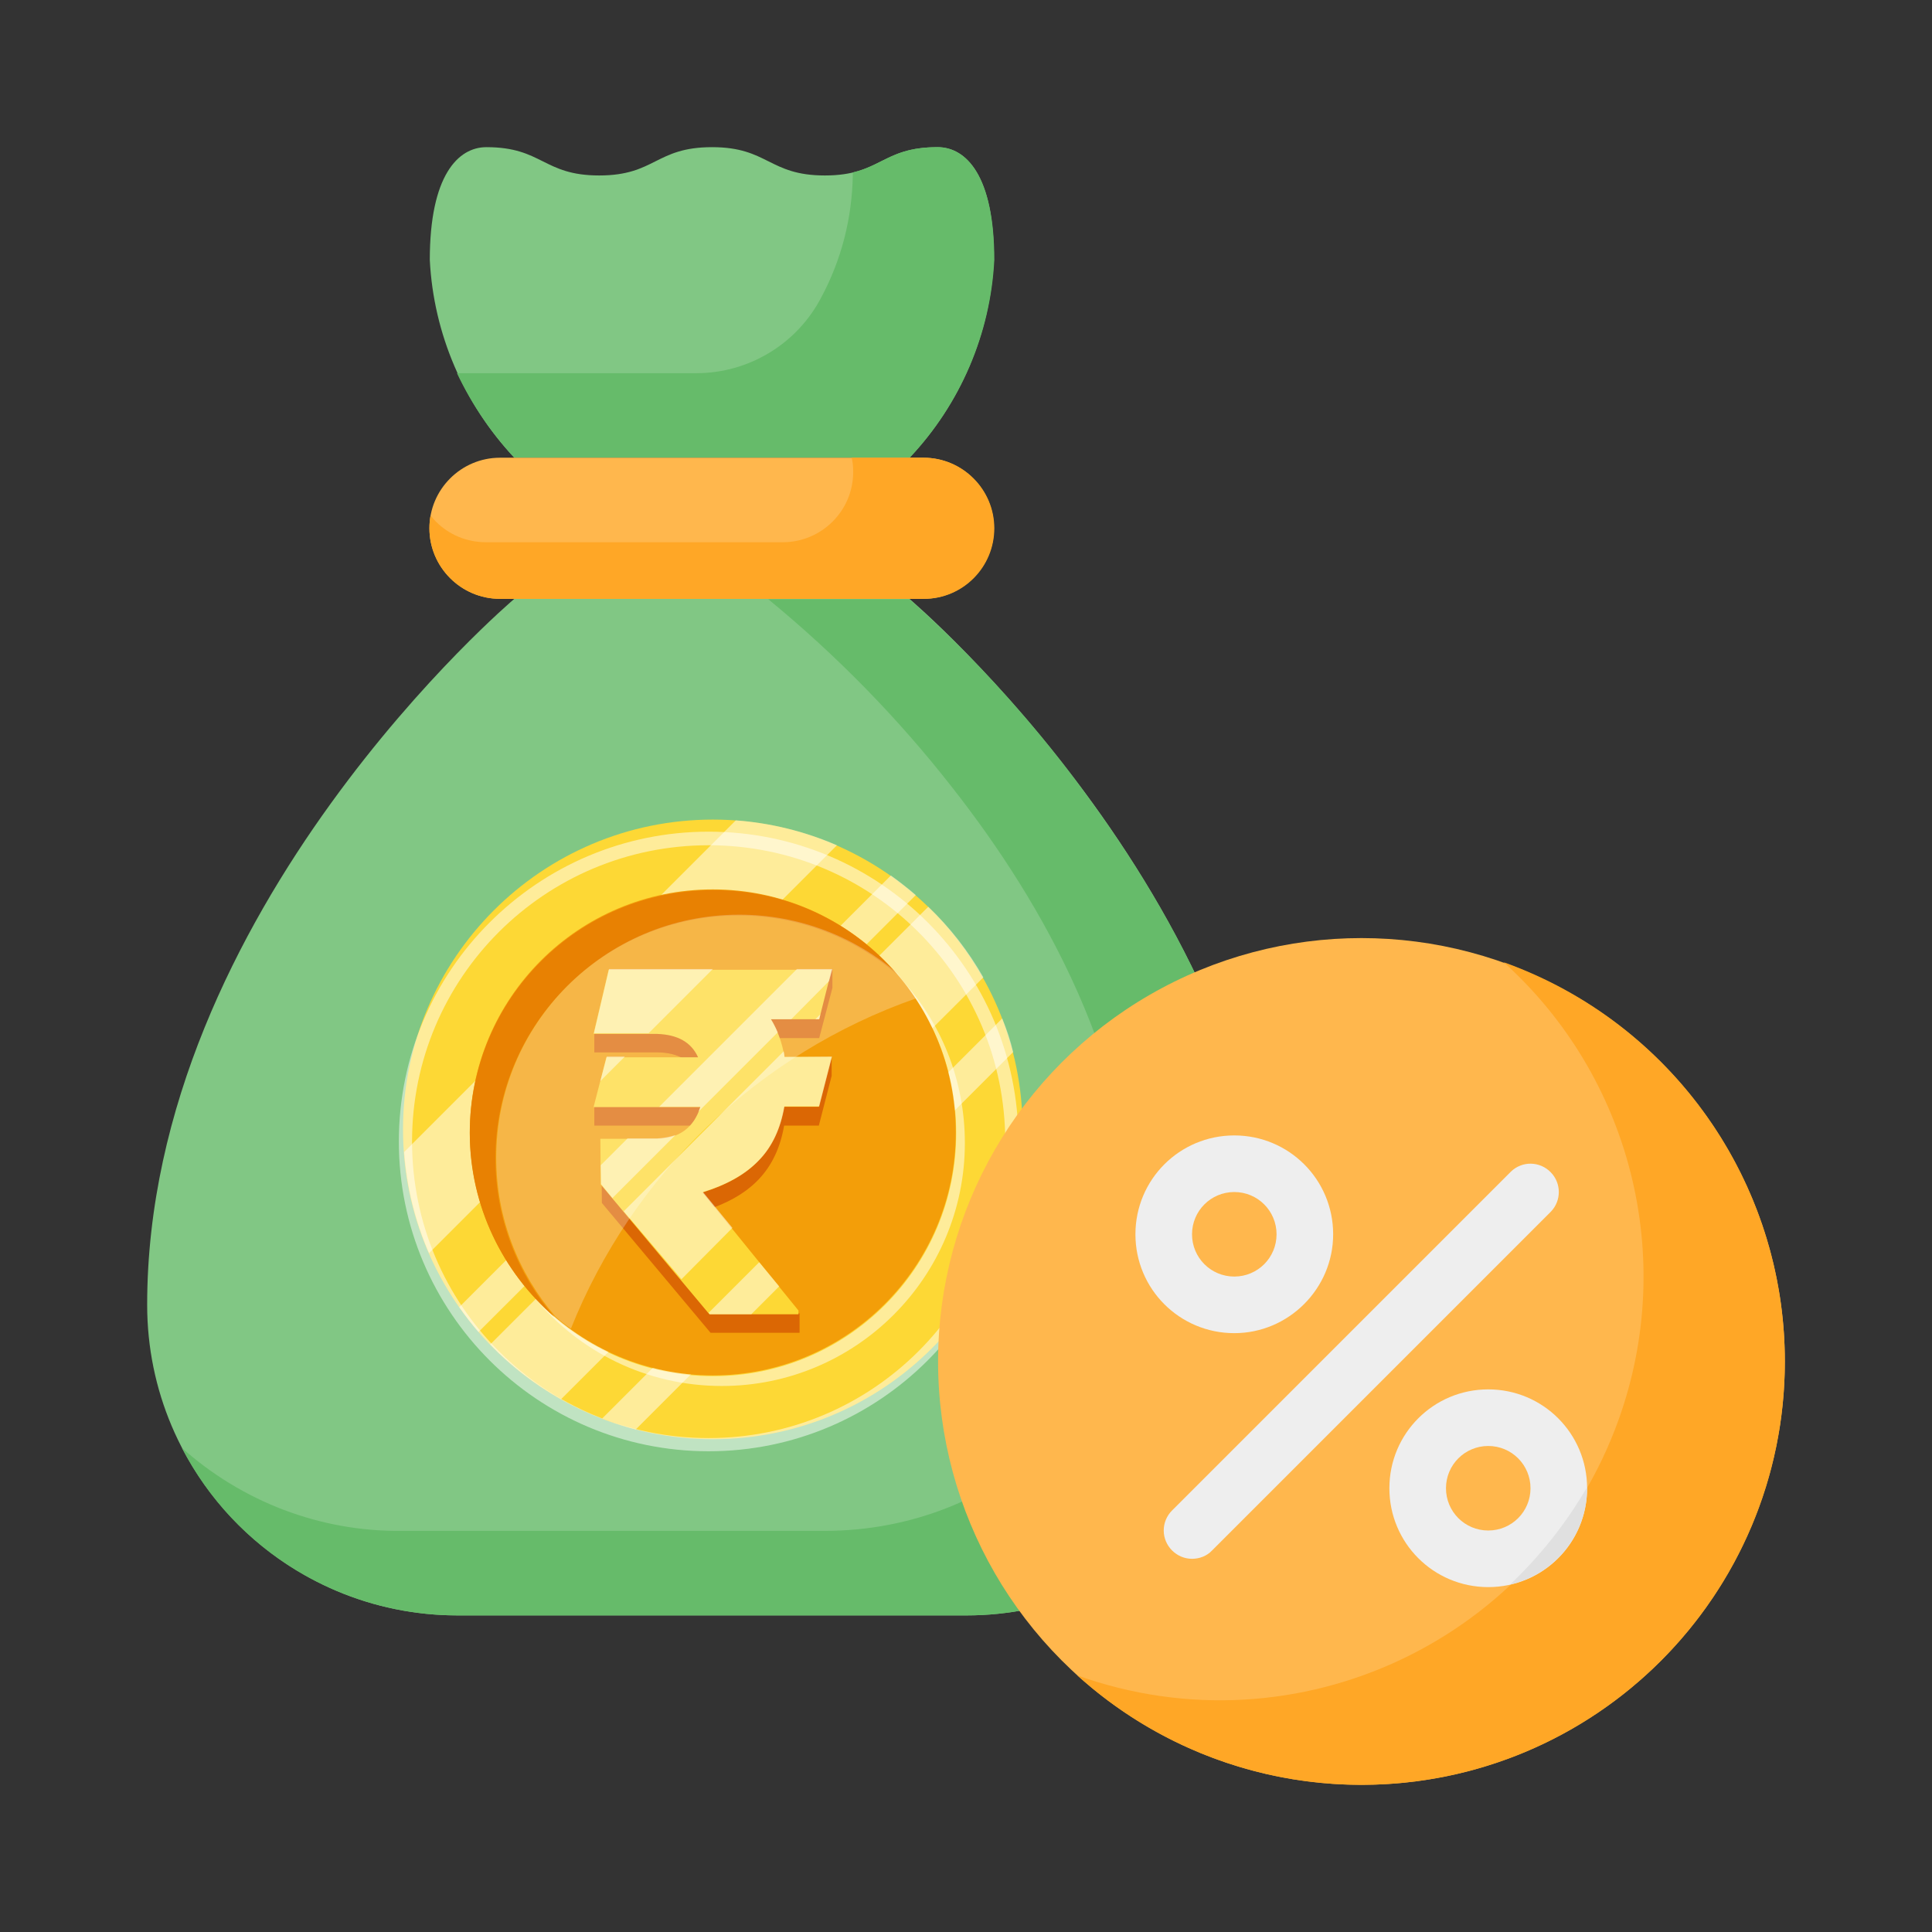 <?xml version="1.0" encoding="utf-8"?>
<!-- Generator: Adobe Illustrator 28.0.0, SVG Export Plug-In . SVG Version: 6.00 Build 0)  -->
<svg version="1.1" id="Layer_1" xmlns="http://www.w3.org/2000/svg" xmlns:xlink="http://www.w3.org/1999/xlink" x="0px" y="0px"
	 viewBox="0 0 512 512" style="enable-background:new 0 0 512 512;" xml:space="preserve">
<rect x="0" y="0" width="512" height="512" fill="#333333" stroke="none"/>
<style type="text/css">
	.st0{fill:#81C784;}
	.st1{fill:#FDD835;}
	.st2{opacity:0.5;fill:#FFFFFF;enable-background:new    ;}
	.st3{fill:#F39E09;}
	.st4{fill:#E88102;}
	.st5{fill:#DB6704;}
	.st6{opacity:0.25;fill:#FFFFFF;enable-background:new    ;}
	.st7{fill:#66BB6A;}
	.st8{fill:#FFB74D;}
	.st9{fill:#FFA726;}
	.st10{fill:#EEEEEE;}
	.st11{fill:#E0E0E0;}
</style>
<g>
	<g>
		<path class="st0" d="M241,158.7H136.3c0,0-97.3,82.3-97.3,187.1c0,45.5,36.9,82.3,82.3,82.3H256c45.5,0,82.3-36.9,82.3-82.3
			C338.3,241,241,158.7,241,158.7z"/>
		<g>
			<path class="st1" d="M188.9,381.4c45.3,0,82.1-36.8,82.1-82.1c0-45.3-36.8-82.1-82.1-82.1s-82.1,36.8-82.1,82.1
				C106.8,344.6,143.6,381.4,188.9,381.4z"/>
			<path class="st2" d="M187.8,220.4c-45.3,0-82.1,36.8-82.1,82.1c0,45.3,36.8,82.1,82.1,82.1s82.1-36.8,82.1-82.1
				C269.9,257.2,233.2,220.4,187.8,220.4z M187.8,381.1c-43.4,0-78.6-35.1-78.6-78.6c0-43.4,35.2-78.5,78.6-78.5
				s78.6,35.1,78.6,78.6C266.4,346,231.2,381.1,187.8,381.1z"/>
			<path class="st2" d="M221.8,224L113.7,332.1c-3.7-8.5-5.9-17.5-6.6-26.8l87.9-87.9C204.4,218.1,213.5,220.4,221.8,224z
				 M260.6,259L148.7,370.8c-7-4-13.3-8.8-18.8-14.5l116.1-116C251.7,245.7,256.6,252,260.6,259z M242.7,237.2L126.8,353
				c-1.8-2.1-3.5-4.3-5.1-6.6L236.1,232C238.3,233.6,240.5,235.3,242.7,237.2z M268.5,278.8l-100,100c-3-0.7-6-1.8-8.9-2.9l106-106
				C266.8,272.8,267.8,275.8,268.5,278.8z"/>
			<path class="st2" d="M255.7,302.9c0,35.5-28.8,64.4-64.4,64.4c-20,0-37.8-9.1-49.6-23.3c11.7,12.7,28.5,20.7,47.3,20.7
				c35.5,0,64.4-28.8,64.4-64.4c0-15.6-5.5-29.9-14.7-40.9C249.2,270.6,255.7,286,255.7,302.9z"/>
			<path class="st3" d="M188.9,364.5c35.5,0,64.4-28.8,64.4-64.4c0-35.5-28.8-64.4-64.4-64.4s-64.4,28.8-64.4,64.4
				C124.6,335.7,153.4,364.5,188.9,364.5z"/>
			<path class="st4" d="M237.7,258.2c-11.3-9.7-26-15.6-42-15.6c-35.5,0-64.4,28.8-64.4,64.4c0,16,5.9,30.7,15.6,42
				c-13.6-11.8-22.4-29.3-22.4-48.7c0-35.5,28.8-64.4,64.4-64.4C208.5,235.8,225.9,244.4,237.7,258.2z"/>
			<path class="st5" d="M220.6,261.8v-5.1l-5.9,5.1h-53.2l-4,12v5.1h16.9c5.4,0.1,9,2.3,10.8,6.2h-24.3l-3.4,8.1v5.1h28.3
				c-1.8,5.5-5.6,8.3-11.6,8.4h-14.8l0.1,12.1l28.8,34.4h23.6v-5.1l-4.3-1L186.2,321c6.5-2,11.4-4.8,14.9-8.5
				c3.5-3.7,5.7-8.4,6.7-14.2h9.2l3.4-13.2V280l-4.8,5.1h-7.7c-0.5-3.7-1.8-7-3.6-10h12.8L220.6,261.8z"/>
			<path class="st1" d="M217.1,270.1h-12.8c1.8,3,3,6.3,3.6,10h12.5l-3.4,13.2h-9.2c-1,5.8-3.2,10.6-6.7,14.2
				c-3.5,3.7-8.5,6.5-14.9,8.5l25.4,31.3v1h-23.6l-28.8-34.4l-0.1-12.1h14.9c6-0.1,9.8-2.9,11.6-8.4h-28.3l3.4-13.2h24.3
				c-1.8-4-5.4-6-10.8-6.2h-16.9l4-17h59.1L217.1,270.1z"/>
			<path class="st2" d="M160.8,280h4.8l-6.5,6.5L160.8,280z M188.9,256.8l-17,17h-14.5l4-17H188.9z M217.1,270.1h-1l1.3-1.3
				L217.1,270.1z M220.5,280l-3.4,13.2h-9.2c-1,5.8-3.2,10.6-6.7,14.2c-3.5,3.7-8.4,6.5-14.9,8.5l7.8,9.5l-13.5,13.6L165.3,321
				l42.4-42.4c0.1,0.5,0.2,1,0.2,1.5L220.5,280z M174.1,301.7c1.8-0.1,3.4-0.4,4.9-0.9l-16.7,16.7l-3-3.7l-0.1-5l7.1-7.1H174.1z
				 M220.6,256.8l-0.9,3.2l-10,10.1h-5.4c0.7,1.1,1.3,2.3,1.8,3.5l-21,21c0.2-0.4,0.4-0.9,0.5-1.3h-10.9l36.5-36.5H220.6z
				 M206.5,340.9l-7.4,7.4h-11l-0.3-0.4l13.4-13.4L206.5,340.9z"/>
			<path class="st6" d="M242.7,264.6c-41.7,14.6-75.1,46.7-91.4,87.5c-1.5-1-2.9-2.1-4.2-3.3c-9.7-11.3-15.6-26-15.6-42
				c0-35.5,28.8-64.4,64.4-64.4c16,0,30.7,5.9,42,15.6C239.5,260.2,241.2,262.4,242.7,264.6z"/>
		</g>
		<path class="st7" d="M338.3,345.8c0,45.4-36.8,82.3-82.2,82.3c0,0-0.1,0-0.1,0H121.3c-30.8,0-59-17.1-73.1-44.4
			c16,14.3,36.7,22.2,58.1,22h112.2c45.5,0,82.3-33.7,82.3-75.4c0-48-24.3-90.9-48.6-121.8c-14.3-18.3-30.7-35-48.6-49.7H241
			c18.1,16.2,34.5,34.4,48.6,54.2C314,246.6,338.3,293.4,338.3,345.8z"/>
		<path class="st0" d="M248.5,39c-15,0-15,7.5-29.9,7.5s-15-7.5-29.9-7.5c-15,0-15,7.5-29.9,7.5s-15-7.5-29.9-7.5
			c-7.5,0-15,7.5-15,29.9c1,19.6,9,38.1,22.4,52.4H241c13.5-14.2,21.4-32.8,22.4-52.4C263.5,46.5,256,39,248.5,39z"/>
		<path class="st7" d="M263.5,68.9c-1,19.6-9,38.1-22.4,52.4H136.3c-6.2-6.7-11.3-14.2-15.2-22.4h63.4c14,0,26.8-7.8,33.2-20.2
			c5.3-9.9,8.1-20.9,8.3-32.2v-0.8c8.1-1.9,10.5-6.7,22.4-6.7C256,39,263.5,46.5,263.5,68.9z"/>
		<path class="st8" d="M132.5,121.3h112.2c10.3,0,18.7,8.4,18.7,18.7l0,0c0,10.3-8.4,18.7-18.7,18.7H132.5
			c-10.3,0-18.7-8.4-18.7-18.7l0,0C113.8,129.7,122.2,121.3,132.5,121.3z"/>
		<path class="st9" d="M263.5,140c0,10.3-8.3,18.7-18.6,18.7c0,0-0.1,0-0.1,0H132.5c-10.3,0-18.7-8.4-18.7-18.7
			c0-1.1,0.1-2.3,0.3-3.4c3.5,4.5,8.9,7.1,14.7,7.1h78.6c10.3,0,18.7-8.3,18.7-18.6c0,0,0-0.1,0-0.1c0-1.3-0.1-2.5-0.4-3.7h19.1
			C255.1,121.3,263.5,129.7,263.5,140z"/>
		<circle class="st8" cx="360.8" cy="360.8" r="112.2"/>
		<path class="st9" d="M473,360.8c0,62-50.2,112.2-112.2,112.2c-27.8,0-54.6-10.3-75.3-29c58.4,20.9,122.6-9.5,143.5-67.9
			c15.3-42.8,3.3-90.6-30.5-121.1C443.2,271,473,313.3,473,360.8z"/>
		<path class="st10" d="M327.1,353.3c-14.5,0-26.2-11.7-26.2-26.2s11.7-26.2,26.2-26.2s26.2,11.7,26.2,26.2
			C353.3,341.5,341.5,353.3,327.1,353.3z M327.1,315.9c-6.2,0-11.2,5-11.2,11.2s5,11.2,11.2,11.2s11.2-5,11.2-11.2
			C338.3,320.9,333.3,315.9,327.1,315.9z M394.4,420.6c-14.5,0-26.2-11.7-26.2-26.2s11.7-26.2,26.2-26.2s26.2,11.7,26.2,26.2
			C420.6,408.9,408.9,420.6,394.4,420.6z M394.4,383.2c-6.2,0-11.2,5-11.2,11.2s5,11.2,11.2,11.2s11.2-5,11.2-11.2
			C405.6,388.2,400.6,383.2,394.4,383.2z"/>
		<path class="st11" d="M420.6,394.4c0-0.1,0-0.2,0-0.3c-5.5,9.5-12.4,18.2-20.4,25.8C412.1,417.2,420.6,406.7,420.6,394.4z"/>
		<path class="st10" d="M315.9,413.1c-4.1,0-7.5-3.4-7.5-7.5c0-2,0.8-3.9,2.2-5.3l89.8-89.8c3-2.9,7.7-2.8,10.6,0.2
			c2.8,2.9,2.8,7.5,0,10.4l-89.8,89.8C319.8,412.4,317.8,413.1,315.9,413.1z"/>
	</g>
</g>
</svg>
